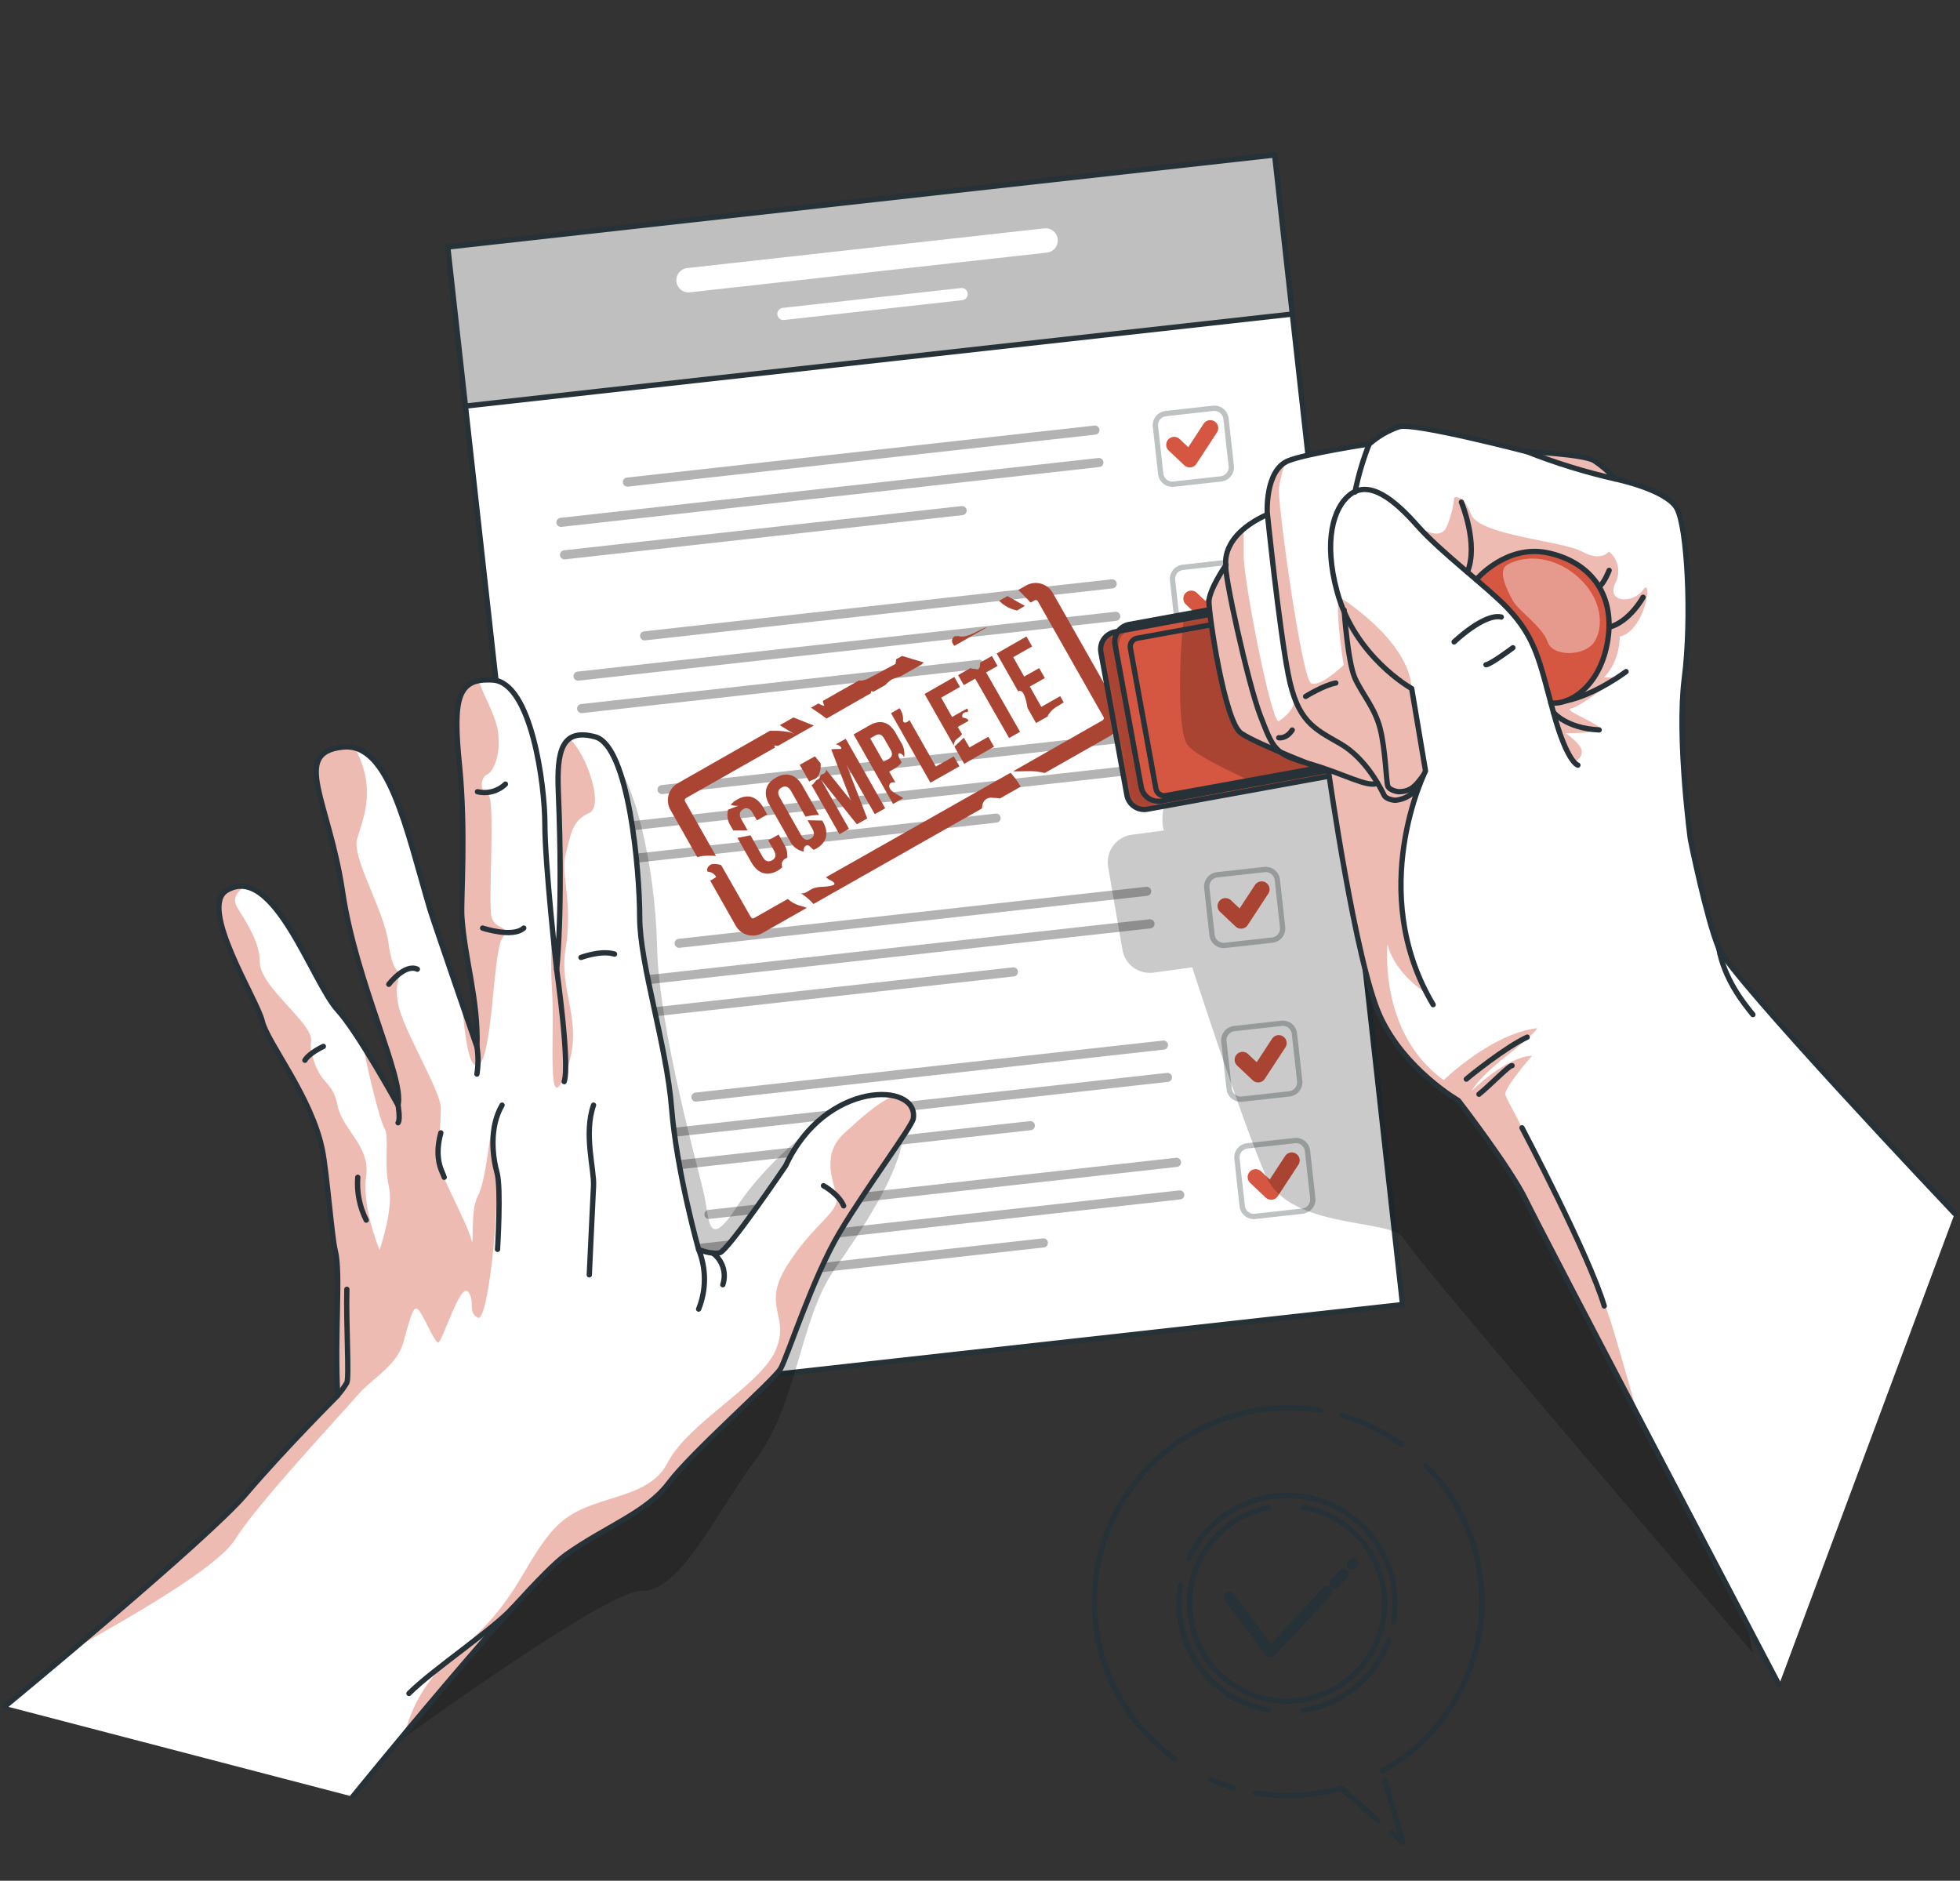 <svg width="370" height="355" viewBox="0 0 370 355" fill="none" xmlns="http://www.w3.org/2000/svg">
<rect x="0" y="0" width="370" height="355" fill="#333333" stroke="none"/>
<path d="M240.618 29.255L84.527 46.626L108.674 263.615L264.766 246.245L240.618 29.255Z" fill="white" stroke="#263238" stroke-linecap="round" stroke-linejoin="round"/>
<path d="M240.618 29.256L84.526 46.627L87.867 76.65L243.959 59.279L240.618 29.256Z" fill="#BFBFBF" stroke="#263238" stroke-linecap="round" stroke-linejoin="round"/>
<path d="M197.249 43.09L129.865 50.586C129.552 50.601 129.245 50.681 128.964 50.819C128.683 50.957 128.432 51.151 128.228 51.389C128.024 51.627 127.871 51.904 127.778 52.203C127.685 52.503 127.653 52.818 127.686 53.13C127.719 53.442 127.815 53.743 127.968 54.017C128.121 54.29 128.329 54.53 128.578 54.72C128.827 54.911 129.112 55.049 129.416 55.126C129.72 55.202 130.036 55.216 130.346 55.166L197.73 47.67C198.319 47.581 198.851 47.267 199.214 46.794C199.577 46.321 199.743 45.726 199.677 45.133C199.61 44.541 199.317 43.997 198.859 43.616C198.4 43.235 197.812 43.046 197.217 43.09H197.249Z" fill="white"/>
<path d="M181.448 54.365L147.764 58.113C147.614 58.128 147.468 58.173 147.335 58.245C147.202 58.317 147.085 58.415 146.99 58.532C146.895 58.65 146.825 58.786 146.783 58.931C146.742 59.076 146.729 59.229 146.747 59.379C146.779 59.682 146.931 59.961 147.168 60.153C147.405 60.345 147.709 60.435 148.012 60.404L181.704 56.656C181.999 56.611 182.265 56.454 182.447 56.218C182.628 55.981 182.711 55.684 182.678 55.387C182.645 55.091 182.498 54.819 182.269 54.629C182.04 54.438 181.745 54.344 181.448 54.365Z" fill="white"/>
<path opacity="0.3" d="M206.627 80.329L118.333 90.148C118.107 90.173 117.9 90.287 117.758 90.465C117.616 90.643 117.55 90.87 117.576 91.097C117.601 91.323 117.716 91.53 117.894 91.671C118.072 91.814 118.299 91.879 118.525 91.853L206.795 82.035C207.021 82.01 207.228 81.895 207.37 81.717C207.512 81.539 207.577 81.312 207.552 81.086C207.526 80.86 207.412 80.653 207.234 80.511C207.056 80.369 206.829 80.304 206.603 80.329H206.627Z" fill="black"/>
<path opacity="0.3" d="M207.308 86.456L105.791 97.748C105.565 97.773 105.358 97.888 105.217 98.065C105.075 98.243 105.009 98.471 105.035 98.697C105.06 98.923 105.174 99.13 105.352 99.272C105.53 99.414 105.758 99.479 105.984 99.454L207.5 88.161C207.615 88.154 207.728 88.124 207.832 88.072C207.935 88.021 208.027 87.948 208.102 87.86C208.177 87.772 208.233 87.669 208.267 87.559C208.301 87.448 208.313 87.332 208.301 87.216C208.288 87.1 208.252 86.988 208.195 86.886C208.137 86.784 208.06 86.695 207.967 86.624C207.874 86.552 207.768 86.501 207.655 86.472C207.541 86.443 207.423 86.438 207.308 86.456Z" fill="black"/>
<path opacity="0.3" d="M181.496 95.529L106.472 103.874C106.246 103.9 106.039 104.014 105.897 104.192C105.756 104.37 105.69 104.597 105.716 104.823C105.741 105.049 105.855 105.256 106.033 105.398C106.211 105.54 106.438 105.605 106.665 105.58L181.681 97.235C181.796 97.228 181.909 97.198 182.013 97.146C182.116 97.094 182.208 97.022 182.283 96.934C182.358 96.845 182.414 96.743 182.448 96.632C182.482 96.522 182.494 96.405 182.481 96.29C182.469 96.174 182.433 96.063 182.376 95.962C182.319 95.86 182.242 95.771 182.15 95.7C182.058 95.629 181.953 95.578 181.841 95.548C181.728 95.519 181.611 95.512 181.496 95.529Z" fill="black"/>
<path opacity="0.3" d="M229.013 77.075L220.059 78.072C218.855 78.206 217.987 79.291 218.121 80.495L219.117 89.45C219.251 90.654 220.336 91.522 221.541 91.388L230.495 90.391C231.7 90.257 232.567 89.172 232.433 87.968L231.437 79.013C231.303 77.809 230.218 76.941 229.013 77.075Z" stroke="#263238" stroke-linecap="round" stroke-linejoin="round"/>
<path d="M221.651 83.957L224.598 86.736L228.474 80.802" stroke="#D55641" stroke-width="3" stroke-linecap="round" stroke-linejoin="round"/>
<path opacity="0.3" d="M209.855 109.352L121.584 119.171C121.358 119.196 121.151 119.31 121.01 119.488C120.868 119.666 120.802 119.893 120.828 120.12C120.853 120.346 120.967 120.553 121.145 120.694C121.323 120.836 121.55 120.902 121.777 120.876L210.047 111.058C210.159 111.045 210.267 111.011 210.366 110.956C210.464 110.902 210.551 110.828 210.622 110.74C210.692 110.652 210.744 110.551 210.775 110.443C210.807 110.334 210.816 110.221 210.804 110.109C210.791 109.997 210.756 109.888 210.702 109.79C210.647 109.691 210.574 109.604 210.486 109.534C210.398 109.464 210.297 109.411 210.188 109.38C210.08 109.349 209.967 109.339 209.855 109.352Z" fill="black"/>
<path opacity="0.3" d="M210.535 115.479L109.019 126.771C108.907 126.783 108.799 126.818 108.7 126.872C108.601 126.927 108.514 127 108.444 127.088C108.374 127.176 108.322 127.278 108.29 127.386C108.259 127.494 108.25 127.608 108.262 127.72C108.275 127.832 108.309 127.94 108.364 128.039C108.418 128.137 108.492 128.224 108.58 128.295C108.668 128.365 108.769 128.417 108.878 128.448C108.986 128.479 109.099 128.489 109.211 128.476L210.727 117.184C210.954 117.159 211.16 117.045 211.302 116.867C211.444 116.689 211.51 116.462 211.484 116.235C211.459 116.009 211.344 115.802 211.166 115.66C210.988 115.518 210.761 115.453 210.535 115.479Z" fill="black"/>
<path opacity="0.3" d="M184.724 124.553L109.7 132.897C109.474 132.923 109.267 133.037 109.125 133.215C108.983 133.393 108.918 133.62 108.943 133.846C108.969 134.073 109.083 134.28 109.261 134.421C109.439 134.563 109.666 134.629 109.892 134.603L184.908 126.258C185.024 126.251 185.137 126.221 185.24 126.169C185.344 126.118 185.436 126.045 185.51 125.957C185.585 125.869 185.641 125.766 185.676 125.656C185.71 125.545 185.721 125.429 185.709 125.313C185.696 125.198 185.66 125.086 185.603 124.985C185.547 124.884 185.47 124.795 185.378 124.724C185.286 124.653 185.181 124.601 185.068 124.572C184.956 124.542 184.839 124.536 184.724 124.553Z" fill="black"/>
<path opacity="0.3" d="M232.243 106.091L223.289 107.088C222.085 107.222 221.217 108.307 221.351 109.511L222.347 118.466C222.481 119.67 223.566 120.538 224.771 120.404L233.725 119.407C234.93 119.273 235.797 118.188 235.663 116.984L234.667 108.03C234.533 106.825 233.448 105.957 232.243 106.091Z" stroke="#263238" stroke-linecap="round" stroke-linejoin="round"/>
<path d="M224.886 112.98L227.826 115.759L231.702 109.825" stroke="#D55641" stroke-width="3" stroke-linecap="round" stroke-linejoin="round"/>
<path opacity="0.3" d="M213.082 138.375L124.812 148.194C124.6 148.234 124.411 148.354 124.283 148.528C124.156 148.701 124.098 148.917 124.122 149.131C124.147 149.346 124.251 149.543 124.414 149.684C124.578 149.825 124.788 149.899 125.004 149.891L213.274 140.057C213.386 140.044 213.494 140.01 213.593 139.955C213.692 139.901 213.779 139.827 213.849 139.739C213.919 139.651 213.971 139.55 214.003 139.442C214.034 139.333 214.043 139.22 214.031 139.108C214.018 138.996 213.984 138.887 213.929 138.789C213.875 138.69 213.801 138.603 213.713 138.533C213.625 138.463 213.524 138.41 213.415 138.379C213.307 138.348 213.194 138.338 213.082 138.351V138.375Z" fill="black"/>
<path opacity="0.3" d="M213.771 144.502L112.246 155.794C112.134 155.805 112.025 155.838 111.926 155.892C111.827 155.945 111.74 156.019 111.67 156.107C111.6 156.195 111.548 156.296 111.517 156.405C111.487 156.513 111.479 156.627 111.494 156.739C111.506 156.851 111.539 156.959 111.593 157.058C111.647 157.157 111.72 157.244 111.808 157.315C111.896 157.386 111.997 157.438 112.105 157.47C112.213 157.502 112.327 157.512 112.439 157.499L213.955 146.207C214.071 146.199 214.184 146.168 214.287 146.116C214.391 146.063 214.483 145.99 214.558 145.901C214.632 145.812 214.688 145.709 214.722 145.598C214.756 145.487 214.768 145.37 214.756 145.254C214.743 145.139 214.707 145.028 214.65 144.927C214.593 144.826 214.516 144.738 214.424 144.667C214.332 144.597 214.227 144.546 214.114 144.517C214.002 144.489 213.885 144.484 213.771 144.502Z" fill="black"/>
<path opacity="0.3" d="M187.951 153.575L112.927 161.92C112.701 161.946 112.494 162.06 112.352 162.238C112.21 162.416 112.145 162.643 112.17 162.869C112.196 163.096 112.31 163.302 112.488 163.444C112.666 163.586 112.893 163.652 113.119 163.626L188.135 155.273C188.362 155.249 188.569 155.136 188.712 154.958C188.854 154.781 188.921 154.554 188.896 154.328C188.872 154.102 188.758 153.895 188.581 153.752C188.404 153.609 188.177 153.543 187.951 153.567V153.575Z" fill="black"/>
<path opacity="0.3" d="M235.473 135.108L226.519 136.104C225.314 136.239 224.447 137.324 224.581 138.528L225.577 147.482C225.711 148.687 226.796 149.555 228.001 149.421L236.955 148.424C238.159 148.29 239.027 147.205 238.893 146L237.897 137.046C237.763 135.842 236.678 134.974 235.473 135.108Z" stroke="#263238" stroke-linecap="round" stroke-linejoin="round"/>
<path d="M228.114 142.003L231.053 144.782L234.937 138.839" stroke="#D55641" stroke-width="3" stroke-linecap="round" stroke-linejoin="round"/>
<path opacity="0.3" d="M216.309 167.398L128.039 177.216C127.827 177.257 127.639 177.376 127.511 177.55C127.383 177.724 127.326 177.94 127.35 178.154C127.374 178.368 127.478 178.566 127.642 178.707C127.805 178.848 128.016 178.922 128.231 178.914L216.501 169.096C216.62 169.091 216.735 169.063 216.842 169.012C216.948 168.961 217.043 168.888 217.12 168.799C217.198 168.709 217.255 168.605 217.29 168.492C217.325 168.379 217.336 168.26 217.323 168.143C217.31 168.025 217.272 167.912 217.213 167.81C217.154 167.708 217.074 167.619 216.979 167.549C216.884 167.479 216.775 167.429 216.66 167.403C216.545 167.377 216.425 167.375 216.309 167.398Z" fill="black"/>
<path opacity="0.3" d="M216.998 173.525L115.474 184.817C115.362 184.828 115.253 184.861 115.154 184.915C115.055 184.968 114.968 185.042 114.897 185.13C114.827 185.218 114.775 185.319 114.745 185.428C114.715 185.536 114.707 185.65 114.721 185.762C114.733 185.874 114.767 185.982 114.821 186.081C114.875 186.18 114.948 186.267 115.036 186.338C115.124 186.409 115.224 186.461 115.333 186.493C115.441 186.525 115.554 186.535 115.666 186.523L217.182 175.231C217.409 175.204 217.617 175.089 217.759 174.911C217.902 174.732 217.968 174.505 217.943 174.277C217.917 174.053 217.803 173.847 217.626 173.706C217.449 173.565 217.223 173.5 216.998 173.525Z" fill="black"/>
<path opacity="0.3" d="M191.211 182.598L116.187 190.943C116.075 190.954 115.966 190.987 115.867 191.041C115.768 191.095 115.68 191.168 115.61 191.256C115.54 191.344 115.488 191.446 115.458 191.554C115.428 191.663 115.419 191.776 115.434 191.888C115.446 192 115.48 192.109 115.534 192.208C115.588 192.307 115.661 192.394 115.749 192.465C115.836 192.535 115.937 192.588 116.045 192.62C116.154 192.651 116.267 192.661 116.379 192.649L191.395 184.304C191.507 184.292 191.616 184.258 191.714 184.204C191.813 184.15 191.901 184.077 191.971 183.989C192.042 183.902 192.095 183.801 192.126 183.693C192.158 183.584 192.168 183.471 192.156 183.359C192.145 183.247 192.112 183.137 192.058 183.038C192.004 182.939 191.931 182.851 191.843 182.78C191.755 182.709 191.654 182.657 191.545 182.625C191.437 182.594 191.323 182.585 191.211 182.598Z" fill="black"/>
<path opacity="0.3" d="M238.703 164.133L229.749 165.129C228.544 165.263 227.677 166.348 227.811 167.553L228.807 176.507C228.941 177.712 230.026 178.579 231.231 178.445L240.185 177.449C241.389 177.315 242.257 176.23 242.123 175.025L241.127 166.071C240.993 164.867 239.908 163.999 238.703 164.133Z" stroke="#263238" stroke-linecap="round" stroke-linejoin="round"/>
<path d="M231.341 171.018L234.28 173.797L238.165 167.862" stroke="#D55641" stroke-width="3" stroke-linecap="round" stroke-linejoin="round"/>
<path opacity="0.3" d="M219.545 196.413L131.275 206.231C131.163 206.244 131.054 206.278 130.955 206.332C130.857 206.386 130.769 206.459 130.699 206.546C130.628 206.634 130.575 206.735 130.544 206.843C130.512 206.951 130.502 207.064 130.514 207.176C130.526 207.288 130.56 207.397 130.614 207.496C130.668 207.595 130.741 207.682 130.829 207.753C130.917 207.823 131.017 207.876 131.126 207.908C131.234 207.939 131.347 207.949 131.459 207.937L219.729 198.119C219.841 198.107 219.95 198.073 220.049 198.019C220.148 197.965 220.235 197.892 220.305 197.804C220.376 197.716 220.429 197.615 220.46 197.507C220.492 197.399 220.502 197.286 220.49 197.174C220.464 196.948 220.35 196.742 220.173 196.6C219.996 196.458 219.771 196.39 219.545 196.413Z" fill="black"/>
<path opacity="0.3" d="M220.226 202.524L118.701 213.816C118.583 213.82 118.467 213.848 118.361 213.899C118.254 213.95 118.16 214.023 118.082 214.112C118.005 214.202 117.947 214.306 117.913 214.419C117.878 214.532 117.867 214.651 117.88 214.768C117.893 214.886 117.931 214.999 117.99 215.101C118.049 215.204 118.129 215.293 118.224 215.362C118.319 215.432 118.428 215.482 118.543 215.508C118.658 215.534 118.778 215.536 118.894 215.513L220.41 204.221C220.528 204.219 220.645 204.191 220.752 204.141C220.86 204.091 220.956 204.019 221.034 203.929C221.112 203.84 221.171 203.736 221.206 203.623C221.242 203.509 221.254 203.39 221.241 203.272C221.228 203.154 221.191 203.04 221.132 202.938C221.073 202.835 220.993 202.745 220.898 202.675C220.802 202.605 220.693 202.555 220.578 202.529C220.462 202.503 220.342 202.501 220.226 202.524Z" fill="black"/>
<path opacity="0.3" d="M194.414 211.621L119.39 219.966C119.164 219.992 118.957 220.106 118.815 220.284C118.673 220.462 118.608 220.689 118.633 220.915C118.659 221.141 118.773 221.348 118.951 221.49C119.129 221.632 119.356 221.697 119.582 221.672L194.606 213.327C194.832 213.299 195.037 213.183 195.178 213.005C195.319 212.827 195.384 212.6 195.359 212.374C195.347 212.262 195.313 212.154 195.259 212.056C195.205 211.957 195.132 211.87 195.044 211.8C194.956 211.73 194.855 211.678 194.747 211.648C194.639 211.617 194.526 211.608 194.414 211.621Z" fill="black"/>
<path opacity="0.3" d="M241.933 193.157L232.979 194.154C231.774 194.288 230.907 195.373 231.041 196.577L232.037 205.532C232.171 206.736 233.256 207.604 234.461 207.47L243.415 206.473C244.62 206.339 245.487 205.254 245.353 204.05L244.357 195.095C244.223 193.891 243.138 193.023 241.933 193.157Z" stroke="#263238" stroke-linecap="round" stroke-linejoin="round"/>
<path d="M234.569 200.041L237.508 202.82L241.392 196.885" stroke="#D55641" stroke-width="3" stroke-linecap="round" stroke-linejoin="round"/>
<path opacity="0.3" d="M222.003 218.541L133.733 228.375C133.507 228.4 133.3 228.515 133.158 228.693C133.017 228.871 132.951 229.098 132.977 229.324C133.002 229.55 133.116 229.757 133.294 229.899C133.472 230.041 133.699 230.106 133.926 230.081L222.196 220.262C222.308 220.251 222.417 220.218 222.516 220.164C222.615 220.111 222.702 220.037 222.772 219.949C222.842 219.861 222.894 219.76 222.925 219.651C222.955 219.543 222.963 219.429 222.948 219.317C222.938 219.204 222.906 219.094 222.853 218.993C222.8 218.892 222.727 218.803 222.639 218.731C222.551 218.658 222.45 218.604 222.34 218.572C222.231 218.539 222.117 218.528 222.003 218.541Z" fill="black"/>
<path opacity="0.3" d="M222.684 224.691L121.168 235.983C121.049 235.986 120.933 236.013 120.825 236.064C120.718 236.114 120.622 236.186 120.544 236.275C120.466 236.364 120.407 236.469 120.371 236.582C120.336 236.695 120.324 236.814 120.337 236.932C120.349 237.05 120.386 237.164 120.446 237.267C120.505 237.37 120.584 237.459 120.68 237.529C120.775 237.6 120.884 237.65 121 237.676C121.116 237.702 121.236 237.703 121.352 237.681L222.876 226.389C223.088 226.348 223.277 226.229 223.405 226.055C223.532 225.881 223.59 225.665 223.566 225.451C223.541 225.237 223.437 225.039 223.274 224.898C223.11 224.757 222.9 224.683 222.684 224.691Z" fill="black"/>
<path opacity="0.3" d="M196.865 233.757L121.849 242.102C121.737 242.114 121.628 242.148 121.529 242.202C121.43 242.256 121.343 242.329 121.272 242.416C121.202 242.504 121.149 242.605 121.117 242.713C121.086 242.821 121.076 242.935 121.088 243.047C121.114 243.274 121.229 243.481 121.407 243.624C121.586 243.766 121.814 243.832 122.041 243.808L197.057 235.463C197.169 235.45 197.277 235.416 197.376 235.361C197.475 235.306 197.561 235.233 197.632 235.145C197.702 235.057 197.754 234.956 197.785 234.847C197.817 234.739 197.826 234.626 197.814 234.514C197.801 234.402 197.766 234.293 197.712 234.195C197.657 234.096 197.584 234.009 197.496 233.939C197.408 233.868 197.307 233.816 197.198 233.785C197.09 233.754 196.977 233.744 196.865 233.757Z" fill="black"/>
<path opacity="0.3" d="M244.399 215.293L235.445 216.289C234.241 216.423 233.373 217.508 233.507 218.713L234.503 227.667C234.637 228.871 235.722 229.739 236.927 229.605L245.881 228.609C247.086 228.475 247.953 227.39 247.819 226.185L246.823 217.231C246.689 216.026 245.604 215.159 244.399 215.293Z" stroke="#263238" stroke-linecap="round" stroke-linejoin="round"/>
<path d="M237.027 222.185L239.966 224.964L243.851 219.029" stroke="#D55641" stroke-width="3" stroke-linecap="round" stroke-linejoin="round"/>
<path d="M148.613 161.896C148.691 160.975 148.463 160.055 147.965 159.277L146.98 157.531L145.025 158.636L146.091 160.51C146.619 161.447 146.403 162.024 145.746 162.392C145.089 162.761 144.481 162.665 143.952 161.728L141.67 157.675L139.219 158.156L141.83 162.761C143.023 164.867 144.753 165.468 146.779 164.363C147.101 164.178 147.4 163.954 147.668 163.698C147.554 163.434 147.534 163.139 147.612 162.862C147.689 162.585 147.859 162.343 148.093 162.176C148.25 162.055 148.426 161.96 148.613 161.896Z" fill="#D55641"/>
<path d="M137.962 155.938L138.427 156.739H141.125L139.948 154.656C139.42 153.719 139.628 153.127 140.285 152.758C140.941 152.39 141.558 152.502 142.086 153.447L142.887 154.849L144.833 153.743L144.113 152.47C142.919 150.372 141.19 149.763 139.163 150.916C138.698 151.167 138.285 151.504 137.946 151.909C138.406 152.057 138.888 152.125 139.372 152.11L137.45 152.83C137.309 153.355 137.282 153.904 137.37 154.439C137.458 154.975 137.66 155.486 137.962 155.938Z" fill="#D55641"/>
<path d="M152.93 147.401C153.187 147.272 153.455 147.168 153.731 147.088C154.764 146.624 154.996 145.134 154.908 144.085L153.843 142.764L150.976 144.365L152.77 147.521C152.817 147.473 152.871 147.432 152.93 147.401Z" fill="#D55641"/>
<path d="M165.143 153.671L167.089 152.566L159.649 139.448L157.799 140.489C158.392 140.633 158.816 140.914 158.832 141.346C158.255 141.426 157.551 141.346 156.926 141.458L160.674 151.173L155.933 145.262C155.946 145.393 155.926 145.525 155.876 145.647C155.826 145.768 155.746 145.876 155.645 145.959C155.428 146.111 155.116 146.111 154.948 146.312C154.78 146.512 154.804 146.752 154.66 146.928C154.516 147.104 154.291 147.152 154.115 147.281C153.939 147.409 153.747 147.737 153.546 147.953C153.45 148.055 153.328 148.13 153.194 148.17L158.464 157.459L160.258 156.434L154.996 147.16L161.755 155.585L163.709 154.48L159.761 144.285L165.143 153.671Z" fill="#D55641"/>
<path d="M170.068 142.251C170.211 142.322 170.337 142.421 170.44 142.542C170.543 142.663 170.621 142.804 170.669 142.956C170.837 141.966 170.623 140.95 170.068 140.113L169.099 138.399C167.906 136.301 166.248 135.732 164.182 136.901L161.147 138.623L168.595 151.749L170.525 150.652C169.9 150.26 169.203 149.923 168.611 149.499C168.332 149.321 168.104 149.076 167.946 148.786C167.871 148.64 167.84 148.475 167.857 148.311C167.874 148.148 167.939 147.993 168.042 147.865C168.178 147.751 168.343 147.677 168.519 147.653C168.695 147.629 168.874 147.655 169.035 147.729L167.858 145.647L168.835 145.094C169.372 144.803 169.839 144.399 170.204 143.909C169.796 143.26 169.083 141.883 170.068 142.251ZM167.77 143.26L166.793 143.813L164.27 139.368L165.247 138.815C165.904 138.447 166.432 138.543 166.961 139.48L168.082 141.45C168.611 142.347 168.426 142.852 167.77 143.26Z" fill="#D55641"/>
<path d="M181.112 144.646L180.055 142.772L176.659 144.694L171.694 135.94L171.469 136.117C171.324 136.251 171.148 136.347 170.957 136.397C170.86 136.419 170.759 136.404 170.673 136.357C170.586 136.31 170.519 136.233 170.484 136.141C170.457 136.017 170.457 135.888 170.484 135.764C170.486 135.019 170.25 134.293 169.812 133.69L168.21 134.619L175.65 147.737L181.112 144.646Z" fill="#D55641"/>
<path d="M180.183 140.057C180.407 139.472 181.104 139.256 181.496 138.727C181.531 138.673 181.563 138.617 181.592 138.559L180.792 137.214L182.818 136.068C182.781 135.941 182.715 135.823 182.626 135.724C182.335 135.582 182.024 135.485 181.705 135.436C181.655 135.336 181.63 135.226 181.632 135.115C181.634 135.004 181.662 134.895 181.715 134.797C181.767 134.699 181.842 134.615 181.934 134.552C182.025 134.489 182.131 134.449 182.241 134.435C182.377 134.435 182.537 134.435 182.642 134.371C182.715 134.283 182.752 134.172 182.746 134.058L182.561 133.738L179.726 135.34L177.66 131.688L181.216 129.662L180.151 127.788L174.545 130.991L180.055 140.705C180.064 140.484 180.108 140.265 180.183 140.057Z" fill="#D55641"/>
<path d="M187.639 140.946L186.574 139.072L183.01 141.09L181.945 139.256L180.631 140.489L180.175 140.93L182.017 144.173L187.639 140.946Z" fill="#D55641"/>
<path d="M184.988 125.706C184.988 125.986 184.788 126.298 184.516 126.322C184.377 126.321 184.24 126.299 184.107 126.258C183.86 126.263 183.612 126.239 183.37 126.186C183.318 126.165 183.269 126.135 183.226 126.098L180.872 127.436L181.937 129.318L184.091 128.092L190.498 139.304L192.556 138.135L186.149 126.923L188.312 125.698L187.247 123.824L185.036 125.073C184.996 125.281 185.012 125.498 184.988 125.706Z" fill="#D55641"/>
<path d="M193.982 133.65L195.583 136.477L197.746 135.252C197.797 135.11 197.861 134.973 197.938 134.843C198.414 134.147 199.055 133.581 199.804 133.193L200.797 132.577L200.14 131.407L196.576 133.434L194.398 129.59L197.233 127.988L196.168 126.114L193.333 127.716L191.267 124.04L194.831 122.021L193.765 120.147L188.159 123.351L192.204 130.486C193.181 129.966 193.669 131.84 193.982 133.65Z" fill="#D55641"/>
<path d="M152.505 159.566C152.842 159.622 153.042 159.958 153.306 160.182C153.402 160.271 153.514 160.341 153.635 160.391C153.788 160.33 153.938 160.26 154.083 160.182C156.101 159.037 156.526 157.211 155.34 155.105L155.22 154.897L152.449 154.825L153.354 156.426C153.883 157.363 153.675 157.956 153.018 158.324C152.361 158.693 151.745 158.573 151.216 157.636L147.212 150.548C146.675 149.611 146.891 149.027 147.548 148.65C148.205 148.274 148.813 148.402 149.35 149.339L152.065 154.144C152.898 153.938 153.753 153.83 154.612 153.824L151.48 148.306C150.295 146.208 148.509 145.639 146.483 146.784C144.457 147.929 144.032 149.763 145.226 151.862L149.094 158.685C149.338 159.211 149.704 159.671 150.16 160.029C150.617 160.387 151.151 160.632 151.721 160.743C151.716 160.695 151.716 160.647 151.721 160.599C151.624 160.078 152.009 159.47 152.505 159.566Z" fill="#D55641"/>
<path d="M180.159 121.902L186.445 118.338C184.644 118.834 183.058 120.34 181.2 120.132C180.864 120.044 180.511 120.044 180.175 120.132C179.965 120.267 179.813 120.477 179.751 120.719C179.689 120.961 179.72 121.217 179.838 121.437C179.92 121.608 180.028 121.765 180.159 121.902Z" fill="#D55641"/>
<path d="M164.39 130.847C164.376 130.708 164.404 130.569 164.47 130.446C164.625 130.5 164.787 130.527 164.951 130.527L167.121 129.301C167.461 128.917 167.848 128.578 168.274 128.292C168.686 128.072 169.121 127.9 169.572 127.78L170.052 127.636L174.057 125.377C174.099 125.295 174.156 125.222 174.225 125.161C174.287 125.12 174.354 125.087 174.425 125.065L170.293 123.815L169.179 124.44L169.059 125.321L164.294 127.868C163.822 128.162 163.297 128.361 162.748 128.452C162.544 128.476 162.337 128.476 162.132 128.452L155.341 132.304C155.395 132.626 155.486 132.941 155.613 133.241C155.214 133.167 154.836 133.012 154.5 132.785L153.106 133.586C154.099 134.243 155.076 134.915 156.029 135.628L164.39 130.847Z" fill="#D55641"/>
<path d="M193.461 114.365L190.177 112.523L188.624 113.404C189.539 114.346 190.722 114.983 192.011 115.23L193.461 114.365Z" fill="#D55641"/>
<path d="M211.12 133.754L198.723 111.899C198.24 111.054 197.443 110.434 196.506 110.174C195.568 109.914 194.565 110.036 193.717 110.513L192.228 111.362L192.796 111.915C193.389 112.507 193.998 113.108 194.55 113.741L195.303 113.316C195.407 113.258 195.53 113.243 195.646 113.274C195.761 113.306 195.859 113.381 195.92 113.485L208.325 135.348C208.382 135.453 208.396 135.577 208.363 135.692C208.33 135.808 208.253 135.906 208.149 135.964L191.275 145.575C192.732 145.663 194.206 145.455 195.663 145.623C196.188 145.689 196.71 145.783 197.225 145.903L209.734 138.808C210.159 138.569 210.532 138.248 210.832 137.864C211.133 137.48 211.353 137.04 211.482 136.57C211.611 136.1 211.645 135.609 211.583 135.126C211.521 134.642 211.363 134.176 211.12 133.754Z" fill="#D55641"/>
<path d="M135.151 161.568L129.321 151.269C129.291 151.217 129.271 151.159 129.263 151.1C129.255 151.04 129.259 150.979 129.275 150.921C129.291 150.863 129.318 150.809 129.354 150.761C129.391 150.714 129.437 150.674 129.489 150.644L146.307 141.098C146.251 140.97 146.179 140.842 146.131 140.713C146.368 140.703 146.606 140.73 146.835 140.793L153.635 136.941C153.41 136.869 153.194 136.781 152.978 136.701L149.774 135.428L147.212 136.885L149.999 138.591C149.03 137.998 147.052 137.918 145.346 137.942L127.943 147.849C127.096 148.33 126.475 149.127 126.215 150.065C125.955 151.003 126.079 152.007 126.558 152.854L131.619 161.776C131.851 161.712 132.092 161.656 132.324 161.616C132.966 161.523 133.614 161.491 134.262 161.52C134.559 161.517 134.856 161.533 135.151 161.568Z" fill="#D55641"/>
<path d="M155.925 165.588C156.21 165.844 156.535 166.052 156.886 166.205C157.246 166.365 157.727 166.749 157.447 167.006C156.149 167.598 154.548 167.158 153.274 167.806C152.577 168.143 151.905 168.808 151.16 168.607C152.061 169.154 152.871 169.838 153.562 170.633L185.364 152.598C185.364 152.47 185.404 152.342 185.428 152.206C185.429 151.954 185.487 151.705 185.599 151.479C185.71 151.253 185.871 151.055 186.071 150.901C186.27 150.746 186.502 150.639 186.748 150.588C186.995 150.536 187.25 150.542 187.495 150.604C187.907 150.586 188.32 150.629 188.72 150.732L192.684 148.482C192.14 147.544 191.496 146.669 190.762 145.871L155.925 165.588Z" fill="#D55641"/>
<path d="M150.776 170.882C150.009 170.633 149.302 170.227 148.702 169.689L142.359 173.292C142.307 173.322 142.251 173.342 142.192 173.349C142.133 173.357 142.073 173.353 142.015 173.337C141.958 173.322 141.904 173.295 141.857 173.258C141.81 173.222 141.771 173.176 141.742 173.124L136.136 163.298C135.599 163.112 135.028 163.046 134.462 163.106C133.814 163.234 133.245 163.987 133.597 164.539C133.929 164.548 134.251 164.644 134.533 164.819C134.814 164.993 135.044 165.239 135.199 165.532C134.854 165.807 134.474 166.036 134.07 166.213L138.875 174.71C139.114 175.139 139.436 175.516 139.822 175.819C140.209 176.122 140.652 176.344 141.126 176.473C141.6 176.603 142.095 176.636 142.581 176.571C143.068 176.506 143.537 176.344 143.96 176.095L152.273 171.378L152.177 171.322C151.718 171.15 151.251 171.003 150.776 170.882Z" fill="#D55641"/>
<g opacity="0.2">
<path d="M148.613 161.896C148.691 160.975 148.463 160.055 147.965 159.277L146.98 157.531L145.025 158.636L146.091 160.51C146.619 161.447 146.403 162.024 145.746 162.392C145.089 162.761 144.481 162.665 143.952 161.728L141.67 157.675L139.219 158.156L141.83 162.761C143.023 164.867 144.753 165.468 146.779 164.363C147.101 164.178 147.4 163.954 147.668 163.698C147.554 163.434 147.534 163.139 147.612 162.862C147.689 162.585 147.859 162.343 148.093 162.176C148.25 162.055 148.426 161.96 148.613 161.896Z" fill="black"/>
<path d="M137.962 155.938L138.427 156.739H141.125L139.948 154.656C139.42 153.719 139.628 153.127 140.285 152.758C140.941 152.39 141.558 152.502 142.086 153.447L142.887 154.849L144.833 153.743L144.113 152.47C142.919 150.372 141.19 149.763 139.163 150.916C138.698 151.167 138.285 151.504 137.946 151.909C138.406 152.057 138.888 152.125 139.372 152.11L137.45 152.83C137.309 153.355 137.282 153.904 137.37 154.439C137.458 154.975 137.66 155.486 137.962 155.938Z" fill="black"/>
<path d="M152.93 147.401C153.187 147.272 153.455 147.168 153.731 147.088C154.764 146.624 154.996 145.134 154.908 144.085L153.843 142.764L150.976 144.365L152.77 147.521C152.817 147.473 152.871 147.432 152.93 147.401Z" fill="black"/>
<path d="M165.143 153.671L167.089 152.566L159.649 139.448L157.799 140.489C158.392 140.633 158.816 140.914 158.832 141.346C158.255 141.426 157.551 141.346 156.926 141.458L160.674 151.173L155.933 145.262C155.946 145.393 155.926 145.525 155.876 145.647C155.826 145.768 155.746 145.876 155.645 145.959C155.428 146.111 155.116 146.111 154.948 146.312C154.78 146.512 154.804 146.752 154.66 146.928C154.516 147.104 154.291 147.152 154.115 147.281C153.939 147.409 153.747 147.737 153.546 147.953C153.45 148.055 153.328 148.13 153.194 148.17L158.464 157.459L160.258 156.434L154.996 147.16L161.755 155.585L163.709 154.48L159.761 144.285L165.143 153.671Z" fill="black"/>
<path d="M170.068 142.251C170.211 142.322 170.337 142.421 170.44 142.542C170.543 142.663 170.621 142.804 170.669 142.956C170.837 141.966 170.623 140.95 170.068 140.113L169.099 138.399C167.906 136.301 166.248 135.732 164.182 136.901L161.147 138.623L168.595 151.749L170.525 150.652C169.9 150.26 169.203 149.923 168.611 149.499C168.332 149.321 168.104 149.076 167.946 148.786C167.871 148.64 167.84 148.475 167.857 148.311C167.874 148.148 167.939 147.993 168.042 147.865C168.178 147.751 168.343 147.677 168.519 147.653C168.695 147.629 168.874 147.655 169.035 147.729L167.858 145.647L168.835 145.094C169.372 144.803 169.839 144.399 170.204 143.909C169.796 143.26 169.083 141.883 170.068 142.251ZM167.77 143.26L166.793 143.813L164.27 139.368L165.247 138.815C165.904 138.447 166.432 138.543 166.961 139.48L168.082 141.45C168.611 142.347 168.426 142.852 167.77 143.26Z" fill="black"/>
<path d="M181.112 144.646L180.055 142.772L176.659 144.694L171.694 135.94L171.469 136.117C171.324 136.251 171.148 136.347 170.957 136.397C170.86 136.419 170.759 136.404 170.673 136.357C170.586 136.31 170.519 136.233 170.484 136.141C170.457 136.017 170.457 135.888 170.484 135.764C170.486 135.019 170.25 134.293 169.812 133.69L168.21 134.619L175.65 147.737L181.112 144.646Z" fill="black"/>
<path d="M180.183 140.057C180.407 139.472 181.104 139.256 181.496 138.727C181.531 138.673 181.563 138.617 181.592 138.559L180.792 137.214L182.818 136.068C182.781 135.941 182.715 135.823 182.626 135.724C182.335 135.582 182.024 135.485 181.705 135.436C181.655 135.336 181.63 135.226 181.632 135.115C181.634 135.004 181.662 134.895 181.715 134.797C181.767 134.699 181.842 134.615 181.934 134.552C182.025 134.489 182.131 134.449 182.241 134.435C182.377 134.435 182.537 134.435 182.642 134.371C182.715 134.283 182.752 134.172 182.746 134.058L182.561 133.738L179.726 135.34L177.66 131.688L181.216 129.662L180.151 127.788L174.545 130.991L180.055 140.705C180.064 140.484 180.108 140.265 180.183 140.057Z" fill="black"/>
<path d="M187.639 140.946L186.574 139.072L183.01 141.09L181.945 139.256L180.631 140.489L180.175 140.93L182.017 144.173L187.639 140.946Z" fill="black"/>
<path d="M184.988 125.706C184.988 125.986 184.788 126.298 184.516 126.322C184.377 126.321 184.24 126.299 184.107 126.258C183.86 126.263 183.612 126.239 183.37 126.186C183.318 126.165 183.269 126.135 183.226 126.098L180.872 127.436L181.937 129.318L184.091 128.092L190.498 139.304L192.556 138.135L186.149 126.923L188.312 125.698L187.247 123.824L185.036 125.073C184.996 125.281 185.012 125.498 184.988 125.706Z" fill="black"/>
<path d="M193.982 133.65L195.583 136.477L197.746 135.252C197.797 135.11 197.861 134.973 197.938 134.843C198.414 134.147 199.055 133.581 199.804 133.193L200.797 132.577L200.14 131.407L196.576 133.434L194.398 129.59L197.233 127.988L196.168 126.114L193.333 127.716L191.267 124.04L194.831 122.021L193.765 120.147L188.159 123.351L192.204 130.486C193.181 129.966 193.669 131.84 193.982 133.65Z" fill="black"/>
<path d="M152.505 159.566C152.842 159.622 153.042 159.958 153.306 160.182C153.402 160.271 153.514 160.341 153.635 160.391C153.788 160.33 153.938 160.26 154.083 160.182C156.101 159.037 156.526 157.211 155.34 155.105L155.22 154.897L152.449 154.825L153.354 156.426C153.883 157.363 153.675 157.956 153.018 158.324C152.361 158.693 151.745 158.573 151.216 157.636L147.212 150.548C146.675 149.611 146.891 149.027 147.548 148.65C148.205 148.274 148.813 148.402 149.35 149.339L152.065 154.144C152.898 153.938 153.753 153.83 154.612 153.824L151.48 148.306C150.295 146.208 148.509 145.639 146.483 146.784C144.457 147.929 144.032 149.763 145.226 151.862L149.094 158.685C149.338 159.211 149.704 159.671 150.16 160.029C150.617 160.387 151.151 160.632 151.721 160.743C151.716 160.695 151.716 160.647 151.721 160.599C151.624 160.078 152.009 159.47 152.505 159.566Z" fill="black"/>
<path d="M180.159 121.902L186.445 118.338C184.644 118.834 183.058 120.34 181.2 120.132C180.864 120.044 180.511 120.044 180.175 120.132C179.965 120.267 179.813 120.477 179.751 120.719C179.689 120.961 179.72 121.217 179.838 121.437C179.92 121.608 180.028 121.765 180.159 121.902Z" fill="black"/>
<path d="M164.39 130.847C164.376 130.708 164.404 130.569 164.47 130.446C164.625 130.5 164.787 130.527 164.951 130.527L167.121 129.301C167.461 128.917 167.848 128.578 168.274 128.292C168.686 128.072 169.121 127.9 169.572 127.78L170.052 127.636L174.057 125.377C174.099 125.295 174.156 125.222 174.225 125.161C174.287 125.12 174.354 125.087 174.425 125.065L170.293 123.815L169.179 124.44L169.059 125.321L164.294 127.868C163.822 128.162 163.297 128.361 162.748 128.452C162.544 128.476 162.337 128.476 162.132 128.452L155.341 132.304C155.395 132.626 155.486 132.941 155.613 133.241C155.214 133.167 154.836 133.012 154.5 132.785L153.106 133.586C154.099 134.243 155.076 134.915 156.029 135.628L164.39 130.847Z" fill="black"/>
<path d="M193.461 114.365L190.177 112.523L188.624 113.404C189.539 114.346 190.722 114.983 192.011 115.23L193.461 114.365Z" fill="black"/>
<path d="M211.12 133.754L198.723 111.899C198.24 111.054 197.443 110.434 196.506 110.174C195.568 109.914 194.565 110.036 193.717 110.513L192.228 111.362L192.796 111.915C193.389 112.507 193.998 113.108 194.55 113.741L195.303 113.316C195.407 113.258 195.53 113.243 195.646 113.274C195.761 113.306 195.859 113.381 195.92 113.485L208.325 135.348C208.382 135.453 208.396 135.577 208.363 135.692C208.33 135.808 208.253 135.906 208.149 135.964L191.275 145.575C192.732 145.663 194.206 145.455 195.663 145.623C196.188 145.689 196.71 145.783 197.225 145.903L209.734 138.808C210.159 138.569 210.532 138.248 210.832 137.864C211.133 137.48 211.353 137.04 211.482 136.57C211.611 136.1 211.645 135.609 211.583 135.126C211.521 134.642 211.363 134.176 211.12 133.754Z" fill="black"/>
<path d="M135.151 161.568L129.321 151.269C129.291 151.217 129.271 151.159 129.263 151.1C129.255 151.04 129.259 150.979 129.275 150.921C129.291 150.863 129.318 150.809 129.354 150.761C129.391 150.714 129.437 150.674 129.489 150.644L146.307 141.098C146.251 140.97 146.179 140.842 146.131 140.713C146.368 140.703 146.606 140.73 146.835 140.793L153.635 136.941C153.41 136.869 153.194 136.781 152.978 136.701L149.774 135.428L147.212 136.885L149.999 138.591C149.03 137.998 147.052 137.918 145.346 137.942L127.943 147.849C127.096 148.33 126.475 149.127 126.215 150.065C125.955 151.003 126.079 152.007 126.558 152.854L131.619 161.776C131.851 161.712 132.092 161.656 132.324 161.616C132.966 161.523 133.614 161.491 134.262 161.52C134.559 161.517 134.856 161.533 135.151 161.568Z" fill="black"/>
<path d="M155.925 165.588C156.21 165.844 156.535 166.052 156.886 166.205C157.246 166.365 157.727 166.749 157.447 167.006C156.149 167.598 154.548 167.158 153.274 167.806C152.577 168.143 151.905 168.808 151.16 168.607C152.061 169.154 152.871 169.838 153.562 170.633L185.364 152.598C185.364 152.47 185.404 152.342 185.428 152.206C185.429 151.954 185.487 151.705 185.599 151.479C185.71 151.253 185.871 151.055 186.071 150.901C186.27 150.746 186.502 150.639 186.748 150.588C186.995 150.536 187.25 150.542 187.495 150.604C187.907 150.586 188.32 150.629 188.72 150.732L192.684 148.482C192.14 147.544 191.496 146.669 190.762 145.871L155.925 165.588Z" fill="black"/>
<path d="M150.776 170.882C150.009 170.633 149.302 170.227 148.702 169.689L142.359 173.292C142.307 173.322 142.251 173.342 142.192 173.349C142.133 173.357 142.073 173.353 142.015 173.337C141.958 173.322 141.904 173.295 141.857 173.258C141.81 173.222 141.771 173.176 141.742 173.124L136.136 163.298C135.599 163.112 135.028 163.046 134.462 163.106C133.814 163.234 133.245 163.987 133.597 164.539C133.929 164.548 134.251 164.644 134.533 164.819C134.814 164.993 135.044 165.239 135.199 165.532C134.854 165.807 134.474 166.036 134.07 166.213L138.875 174.71C139.114 175.139 139.436 175.516 139.822 175.819C140.209 176.122 140.652 176.344 141.126 176.473C141.6 176.603 142.095 176.636 142.581 176.571C143.068 176.506 143.537 176.344 143.96 176.095L152.273 171.378L152.177 171.322C151.718 171.15 151.251 171.003 150.776 170.882Z" fill="black"/>
</g>
<path opacity="0.3" d="M114.713 142.283C119.598 145.871 123.683 163.105 124.051 178.906C124.419 194.707 132.06 221.351 132.973 225.716C133.886 230.081 133.549 236.375 139.219 227.614C144.889 218.853 161.475 203.645 168.386 208.698C175.298 213.751 163.661 230.737 157.359 239.883C151.056 249.029 150.415 265.134 142.863 275.217C135.311 285.3 128.488 300.524 121.088 300.292C113.688 300.059 64.676 336.418 64.676 336.418L65.637 286.653L109.684 214.576L114.713 142.283Z" fill="black" fill-opacity="0.7"/>
<path d="M172.407 211.141C172.158 212.702 163.533 224.13 158.464 232.683C153.394 241.237 148.645 256.124 147.372 258.311C146.099 260.497 130.554 274.152 126.294 279.862C122.033 285.572 114.425 288.095 106.825 293.476C101.94 296.936 86.715 314.787 76.456 327.112C70.754 333.959 66.582 339.125 66.582 339.125L1 322.027C1 322.027 6.43 317.55 13.573 311.511H13.621L13.694 311.455C25.434 301.485 41.795 287.414 46.312 282.104C53.592 273.551 63.731 263.388 63.731 263.388C63.114 251.512 64.371 240.26 63.258 235.983C62.682 233.749 61.657 221.039 60.856 217.131C58.91 207.144 50.445 196.797 49.492 192.721C48.539 188.645 37.367 171.29 42.821 168.087C43.812 167.463 44.991 167.205 46.152 167.358C53.52 168.375 59.59 186.17 63.771 190.703C65.562 192.849 67.185 195.13 68.624 197.526C71.924 202.756 75.159 208.634 75.159 208.634C76.424 203.564 67.239 185.505 64.7 168.399C62.161 151.293 54.881 142.107 64.7 141.05C65.507 140.959 66.323 141.03 67.102 141.258C74.014 143.276 77.009 157.636 81.141 171.57C81.526 172.852 84.673 182.054 87.124 189.149C88.725 193.794 90.007 197.534 90.007 197.534C90.319 188.821 87.604 180.716 87.156 172.82C86.964 169.656 87.957 156.979 86.707 144.309C85.634 133.618 86.123 129.285 90.303 128.444C91.199 128.283 92.111 128.24 93.018 128.316C100.266 128.773 102.837 148.033 102.837 155.545C102.837 159.91 103.581 168.431 104.206 174.822C104.662 179.443 105.055 182.95 105.055 182.95C105.055 182.95 106.32 172.339 105.375 149.451C105.159 144.437 105.487 140.85 107.457 139.4C108.539 138.599 110.1 138.463 112.343 139.072C118.677 140.786 120.736 164.259 120.736 173.132C120.736 182.005 125.805 197.206 126.758 209.17C127.711 221.135 131.859 235.839 131.859 235.839C131.859 235.839 134.206 236.792 135.784 236.48C137.361 236.167 148.301 220.006 148.301 220.006C153.394 208.946 163.309 205.591 168.707 206.832C171.189 207.401 172.791 208.93 172.407 211.141Z" fill="white"/>
<path opacity="0.4" d="M172.407 211.141C172.158 212.702 163.533 224.13 158.464 232.684C153.394 241.237 148.645 256.125 147.372 258.311C146.099 260.497 130.554 274.152 126.293 279.862C122.033 285.572 114.425 288.095 106.825 293.476C101.939 296.936 86.715 314.787 76.456 327.112C77.585 322.643 80.116 316.933 86.731 311.448C98.216 301.909 98.904 294.429 105.079 288.095C111.253 281.76 122.129 283.658 126.037 276.082C129.945 268.506 143.576 261.506 146.427 254.851C149.278 248.196 143.576 246.787 148.645 238.778C153.715 230.77 158.632 228.823 157.911 225.684C157.19 222.545 155.06 217.788 159.457 213.823C162.204 211.357 165.431 208.258 168.731 206.832C171.189 207.401 172.791 208.93 172.407 211.141Z" fill="#D55641"/>
<path opacity="0.4" d="M90.239 248.733C88.133 247.675 89.823 245.569 88.341 243.815C86.86 242.062 83.48 253.386 82.735 253.426C81.99 253.466 79.724 247.667 78.827 247.091C77.93 246.514 77.401 248.941 76.128 253.426C74.855 257.91 70.178 260.185 67.463 263.388C64.748 266.592 48.419 284.01 44.406 290.553C40.394 297.096 15.616 310.046 13.694 311.439C25.434 301.485 41.795 287.414 46.312 282.104C53.592 273.551 63.731 263.388 63.731 263.388C63.114 251.512 64.372 240.26 63.258 235.983C62.682 233.749 61.657 221.039 60.856 217.131C58.91 207.144 50.445 196.797 49.492 192.721C48.539 188.645 37.367 171.29 42.821 168.087C43.812 167.463 44.991 167.205 46.152 167.358C44.911 168.239 43.702 169.504 44.831 171.362C46.841 174.614 49.051 178.033 49.051 181.629C49.051 185.225 55.178 190.286 57.556 193.642C59.935 196.997 57.717 195.812 59.302 200.409C60.888 205.006 62.786 204.045 63.731 208.69C64.676 213.335 69.962 216.298 69.121 222.088C68.28 227.878 71.651 235.935 71.651 235.935C71.651 235.935 74.398 228.127 73.397 223.922C72.396 219.718 73.557 214.416 72.596 212.991C71.796 211.709 69.601 203.012 68.592 197.606C71.892 202.836 75.127 208.714 75.127 208.714C76.392 203.645 67.207 185.585 64.668 168.479C62.129 151.373 54.849 142.187 64.668 141.13C65.475 141.039 66.291 141.11 67.07 141.338C71.259 149.163 68.344 154.953 67.415 158.348C66.398 162.048 72.452 171.546 73.349 178.089C74.15 184.2 75.8 183.567 76.016 183.455C75.832 183.623 74.27 185.217 75.215 189.75C76.2 194.555 83.224 205.967 83.224 209.154C83.224 212.342 82.647 217.587 82.647 219.141C82.647 220.695 88.253 231.09 88.926 233.813C89.599 236.536 88.662 228.567 90.191 225.804C91.721 223.041 92.53 213.399 92.73 213.92C95.365 220.615 92.353 249.774 90.239 248.733Z" fill="#D55641"/>
<path opacity="0.4" d="M94.78 177.168C92.986 179.883 93.034 201.074 89.975 201.146C88.493 201.146 87.772 195.82 87.172 189.133C88.773 193.778 90.055 197.518 90.055 197.518C90.367 188.805 87.652 180.7 87.204 172.804C87.012 169.64 88.005 156.963 86.755 144.293C85.682 133.602 86.171 129.269 90.351 128.428C91.232 131.279 93.394 134.643 93.947 137.766C94.7 142.075 93.226 145.639 91.961 146.175C90.695 146.712 90.479 149.491 92.065 149.899C93.651 150.308 92.065 170.529 92.802 173.124C93.538 175.719 96.582 174.493 94.78 177.168Z" fill="#D55641"/>
<path opacity="0.4" d="M111.237 153.447C107.946 154.897 107.77 157.491 106.785 161.215C105.799 164.939 108.194 170.377 106.785 178.922C105.375 187.467 110.516 192.977 106.785 202.539C103.053 212.102 104.806 194.531 104.182 186.522C103.966 182.622 103.983 178.712 104.23 174.814C104.686 179.435 105.079 182.942 105.079 182.942C105.079 182.942 106.344 172.331 105.399 149.443C105.183 144.429 105.511 140.842 107.481 139.392C110.861 142.459 114.04 152.214 111.237 153.447Z" fill="#D55641"/>
<path d="M66.582 339.133C66.582 339.133 99.216 298.898 106.825 293.484C114.433 288.071 122.041 285.564 126.293 279.87C130.546 274.176 146.106 260.537 147.372 258.319C148.637 256.1 153.394 241.213 158.464 232.692C163.533 224.17 172.158 212.67 172.407 211.149C173.512 204.173 155.773 203.861 148.325 220.022C148.325 220.022 137.393 236.175 135.808 236.496C134.222 236.816 131.883 235.855 131.883 235.855C131.883 235.855 127.735 221.159 126.782 209.186C125.829 197.214 120.759 181.998 120.759 173.148C120.759 164.299 118.701 140.802 112.367 139.088C106.032 137.374 105.071 141.715 105.399 149.499C106.344 172.387 105.079 182.999 105.079 182.999C105.079 182.999 102.86 163.113 102.86 155.593C102.86 148.073 100.29 128.813 93.042 128.364C86.387 127.94 85.458 131.68 86.731 144.381C88.005 157.083 86.987 169.728 87.18 172.892C87.652 180.812 90.383 188.909 90.031 197.606C90.031 197.606 81.79 173.749 81.157 171.626C76.568 156.074 73.389 140.057 64.676 141.018C54.857 142.075 62.145 151.261 64.676 168.367C67.206 185.473 76.4 203.532 75.135 208.602C75.135 208.602 67.535 194.803 63.747 190.671C58.942 185.473 51.686 162.825 42.812 168.055C37.359 171.258 48.562 188.669 49.508 192.745C50.453 196.821 58.926 207.16 60.872 217.155C61.672 221.063 62.674 233.773 63.274 236.007C64.387 240.284 63.13 251.536 63.747 263.412C63.747 263.412 53.608 273.551 46.328 282.104C39.048 290.657 1.016 322.027 1.016 322.027" stroke="#263238" stroke-linecap="round" stroke-linejoin="round"/>
<path d="M131.883 235.847C133.345 239.455 133.345 243.49 131.883 247.099" stroke="#263238" stroke-linecap="round" stroke-linejoin="round"/>
<path d="M134.55 236.52C135.459 237.187 136.133 238.126 136.474 239.201C136.815 240.277 136.806 241.432 136.448 242.502" stroke="#263238" stroke-linecap="round" stroke-linejoin="round"/>
<path d="M105.079 182.942C105.079 182.942 107.618 200.841 106.504 204.165" stroke="#263238" stroke-linecap="round" stroke-linejoin="round"/>
<path d="M90.031 197.518C90.303 199.248 90.303 201.01 90.031 202.74" stroke="#263238" stroke-linecap="round" stroke-linejoin="round"/>
<path d="M75.143 208.602C75.143 208.602 75.616 211.3 75.143 211.933" stroke="#263238" stroke-linecap="round" stroke-linejoin="round"/>
<path d="M155.453 223.81C155.453 223.81 158.32 225.364 159.257 227.614" stroke="#263238" stroke-linecap="round" stroke-linejoin="round"/>
<path d="M90.135 149.443C91.064 149.666 92.035 149.652 92.957 149.401C93.879 149.151 94.724 148.672 95.413 148.009" stroke="#263238" stroke-linecap="round" stroke-linejoin="round"/>
<path d="M91.104 175.182C91.104 175.182 96.806 177.08 98.872 175.182" stroke="#263238" stroke-linecap="round" stroke-linejoin="round"/>
<path d="M109.676 180.724C109.676 180.724 113.472 179.298 116.011 180.091" stroke="#263238" stroke-linecap="round" stroke-linejoin="round"/>
<path d="M73.397 185.793C73.397 185.793 76.408 181.829 78.787 182.942" stroke="#263238" stroke-linecap="round" stroke-linejoin="round"/>
<path d="M61.04 197.518C61.04 197.518 58.349 198.783 57.556 200.129" stroke="#263238" stroke-linecap="round" stroke-linejoin="round"/>
<path d="M63.731 263.388C64.391 262.647 64.976 261.842 65.477 260.985C65.949 260.032 65.317 249.894 65.477 243.367" stroke="#263238" stroke-linecap="round" stroke-linejoin="round"/>
<path d="M96.966 303.303C93.234 307.483 81.79 315.059 77.201 319.648" stroke="#263238" stroke-linecap="round" stroke-linejoin="round"/>
<path d="M112.046 208.602C110.148 213.991 112.206 220.799 112.046 223.818C111.886 226.837 111.245 240.636 111.245 240.636" stroke="#263238" stroke-linecap="round" stroke-linejoin="round"/>
<path d="M94.78 208.602C92.249 212.878 93.042 218.58 93.835 221.415C94.628 224.25 93.923 235.831 93.923 235.831" stroke="#263238" stroke-linecap="round" stroke-linejoin="round"/>
<path d="M67.535 222.224C67.325 225.013 67.879 227.807 69.137 230.305" stroke="#263238" stroke-linecap="round" stroke-linejoin="round"/>
<path d="M83.216 213.831C81.79 219.061 83.696 221.431 83.856 222.224" stroke="#263238" stroke-linecap="round" stroke-linejoin="round"/>
<path opacity="0.3" d="M211.889 179.299L209.19 163.634C209.071 162.938 209.093 162.225 209.257 161.538C209.42 160.851 209.721 160.205 210.14 159.637C210.56 159.069 211.09 158.592 211.699 158.234C212.308 157.877 212.982 157.646 213.683 157.555L219.729 156.755C219.729 156.755 217.711 152.662 224.206 140.738C230.701 128.813 261.926 97.139 285.599 150.348C309.272 203.556 330.904 311.984 330.904 311.984C330.904 311.984 267.003 237.569 264.969 233.757C262.935 229.945 243.482 232.227 238.99 222C234.497 211.773 225.063 182.59 225.063 182.59L217.759 183.591C216.415 183.773 215.054 183.428 213.959 182.627C212.865 181.827 212.123 180.634 211.889 179.299Z" fill="black" fill-opacity="0.7"/>
<path d="M268.204 143.356L255.943 145.582L238.901 148.682L216.581 152.742C216.153 152.821 215.714 152.814 215.288 152.722C214.863 152.631 214.46 152.456 214.102 152.208C213.744 151.96 213.438 151.644 213.203 151.278C212.967 150.912 212.806 150.503 212.729 150.075L207.828 123.126C207.674 122.262 207.868 121.372 208.367 120.651C208.867 119.929 209.632 119.434 210.495 119.274L223.477 116.872L242.361 113.444L262.118 109.848C262.546 109.77 262.985 109.776 263.411 109.868C263.836 109.96 264.24 110.134 264.598 110.382C264.955 110.63 265.261 110.946 265.496 111.312C265.732 111.678 265.893 112.087 265.97 112.515L270.871 139.464C270.956 139.895 270.953 140.338 270.865 140.768C270.776 141.199 270.602 141.607 270.354 141.969C270.106 142.331 269.788 142.641 269.419 142.879C269.05 143.117 268.637 143.279 268.204 143.356Z" fill="#D55641"/>
<mask id="mask0_2543_1490" style="mask-type:luminance" maskUnits="userSpaceOnUse" x="207" y="109" width="64" height="44">
<path d="M268.204 143.356L255.943 145.582L238.901 148.682L216.581 152.742C216.153 152.821 215.714 152.814 215.288 152.722C214.863 152.631 214.46 152.456 214.102 152.208C213.744 151.96 213.438 151.644 213.203 151.278C212.967 150.912 212.806 150.503 212.729 150.075L207.828 123.126C207.674 122.262 207.868 121.372 208.367 120.651C208.867 119.929 209.632 119.434 210.495 119.274L223.477 116.872L242.361 113.444L262.118 109.848C262.546 109.77 262.985 109.776 263.411 109.868C263.836 109.96 264.24 110.134 264.598 110.382C264.955 110.63 265.261 110.946 265.496 111.312C265.732 111.678 265.893 112.087 265.97 112.515L270.871 139.464C270.956 139.895 270.953 140.338 270.865 140.768C270.776 141.199 270.602 141.607 270.354 141.969C270.106 142.331 269.788 142.641 269.419 142.879C269.05 143.117 268.637 143.279 268.204 143.356Z" fill="white"/>
</mask>
<g mask="url(#mask0_2543_1490)">
<path opacity="0.3" d="M259.531 125.465L255.943 145.582L238.901 148.681C233.968 146.511 225.831 142.731 224.206 140.673C222.267 138.27 222.54 124.111 223.477 116.871L242.361 113.444C249.016 118.033 259.531 125.465 259.531 125.465Z" fill="black" fill-opacity="0.7"/>
<path opacity="0.3" d="M219.969 152.125L216.581 152.742C216.153 152.82 215.714 152.813 215.288 152.722C214.863 152.63 214.46 152.456 214.102 152.208C213.744 151.96 213.438 151.644 213.203 151.278C212.967 150.912 212.806 150.503 212.729 150.075L207.828 123.126C207.674 122.262 207.868 121.372 208.367 120.65C208.867 119.928 209.632 119.434 210.495 119.274L213.875 118.657C213.012 118.817 212.248 119.312 211.749 120.034C211.251 120.756 211.059 121.646 211.216 122.509L216.117 149.458C216.194 149.886 216.355 150.295 216.591 150.661C216.826 151.027 217.132 151.343 217.489 151.591C217.847 151.839 218.251 152.014 218.676 152.105C219.102 152.197 219.541 152.203 219.969 152.125Z" fill="black" fill-opacity="0.7"/>
</g>
<path d="M268.204 143.356L255.943 145.582L238.901 148.682L216.581 152.742C216.153 152.821 215.714 152.814 215.288 152.722C214.863 152.631 214.46 152.456 214.102 152.208C213.744 151.96 213.438 151.644 213.203 151.278C212.967 150.912 212.806 150.503 212.729 150.075L207.828 123.126C207.674 122.262 207.868 121.372 208.367 120.651C208.867 119.929 209.632 119.434 210.495 119.274L223.477 116.872L242.361 113.444L262.118 109.848C262.546 109.77 262.985 109.776 263.411 109.868C263.836 109.96 264.24 110.134 264.598 110.382C264.955 110.63 265.261 110.946 265.496 111.312C265.732 111.678 265.893 112.087 265.97 112.515L270.871 139.464C270.956 139.895 270.953 140.338 270.865 140.768C270.776 141.199 270.602 141.607 270.354 141.969C270.106 142.331 269.788 142.641 269.419 142.879C269.05 143.117 268.637 143.279 268.204 143.356Z" stroke="#263238" stroke-linecap="round" stroke-linejoin="round"/>
<path d="M264.563 108.425L213.148 117.868C211.354 118.198 210.166 119.92 210.496 121.714L215.424 148.548C215.754 150.342 217.476 151.53 219.27 151.2L270.685 141.757C272.479 141.427 273.667 139.705 273.337 137.911L268.409 111.077C268.079 109.282 266.357 108.095 264.563 108.425Z" stroke="#263238" stroke-width="0.996" stroke-linecap="round" stroke-linejoin="round"/>
<path d="M263.124 111.665L214.674 120.47C213.803 120.629 213.226 121.462 213.384 122.333L218.21 148.887C218.368 149.757 219.202 150.334 220.072 150.176L268.523 141.371C269.393 141.213 269.971 140.379 269.812 139.509L264.987 112.955C264.829 112.085 263.995 111.507 263.124 111.665Z" stroke="#263238" stroke-linecap="round" stroke-linejoin="round"/>
<path d="M271.592 142.739L268.228 143.348C269.088 143.186 269.848 142.691 270.343 141.971C270.838 141.251 271.028 140.364 270.871 139.504L265.97 112.555C265.893 112.127 265.732 111.718 265.496 111.352C265.261 110.986 264.955 110.67 264.598 110.422C264.24 110.174 263.836 109.999 263.411 109.908C262.985 109.816 262.546 109.81 262.118 109.888L265.506 109.271C266.37 109.117 267.26 109.311 267.981 109.811C268.703 110.31 269.198 111.075 269.358 111.938L274.259 138.887C274.413 139.751 274.219 140.641 273.72 141.363C273.22 142.085 272.455 142.579 271.592 142.739Z" stroke="#263238" stroke-linecap="round" stroke-linejoin="round"/>
<path d="M369 229.063L335.837 318.022C335.837 318.022 321.966 291.594 309.152 267.136C298.917 247.579 289.355 229.239 288.066 226.541C285.175 220.462 275.3 207.729 275.3 207.729C275.3 207.729 265.169 201.93 260.532 191.832C255.896 181.733 250.794 145.606 250.794 145.606C250.794 145.606 237.476 140.593 234.296 138.399C231.117 136.204 228.218 115.927 228.218 113.612C228.218 111.298 231.421 106.661 231.421 106.661C231.421 106.661 230.709 103.265 234.777 99.838C236.107 98.746 237.581 97.843 239.158 97.155H239.238C239.238 97.155 238.709 89.49 242.697 87.256C242.888 87.148 243.086 87.055 243.29 86.976C246.846 85.606 258.506 83.837 258.506 83.837C260.155 82.388 262.074 81.28 264.152 80.577C266.219 80.008 277.559 82.643 283.893 84.205C286.44 84.83 288.178 85.278 288.178 85.278C288.178 85.278 298.893 85.767 300.919 86.976C302.333 87.903 303.624 89.003 304.764 90.251L304.964 90.484C304.964 90.484 314.518 92.47 316.544 95.969C318.57 99.469 319.435 116.832 317.994 128.116C316.552 139.4 319.139 158.548 319.139 158.548C319.139 158.548 322.126 173.34 324.441 178.954C326.755 184.568 369 229.063 369 229.063Z" fill="white"/>
<path opacity="0.4" d="M309.152 267.136C298.917 247.579 289.355 229.24 288.066 226.541C285.175 220.462 275.3 207.729 275.3 207.729C275.3 207.729 265.169 201.931 260.532 191.832C255.896 181.733 250.794 145.607 250.794 145.607C250.794 145.607 237.476 140.593 234.296 138.399C231.117 136.204 228.218 115.927 228.218 113.612C228.218 111.298 231.421 106.661 231.421 106.661C231.421 106.661 230.709 103.265 234.777 99.838C234.777 100.751 234.777 102.288 234.777 104.707C234.681 109.296 240.087 136.965 241.424 136.124C242.762 135.284 244.828 133.257 244.283 131.471C244.283 131.471 241.664 120.732 239.19 97.155H239.27C239.27 97.155 238.741 89.491 242.729 87.256C242.043 88.916 241.604 90.667 241.424 92.454C241.336 96.186 245.773 128.164 247.511 128.973C249.248 129.782 253.653 125.521 253.653 125.521C253.653 125.521 252.148 116.447 252.684 112.579C252.684 112.579 266.082 120.748 266.483 130.022C266.523 131.039 269.094 145.574 269.094 145.574C269.094 145.574 257.569 167.518 269.334 187.539C269.334 187.539 263.351 183.951 261.926 178.249C261.926 178.249 260.188 195.019 272.545 203.877C272.545 203.877 281.411 195.171 290.164 194.066C290.164 194.066 290.324 194.643 284.462 199.264C278.6 203.885 277.807 205.943 277.807 205.943C277.807 205.943 284.15 199.536 289.219 199.264C289.219 199.264 283.989 205.31 284.15 206.575C284.31 207.841 299.102 233.132 304.483 250.775C306.678 258.142 308.175 263.46 309.152 267.136Z" fill="#D55641"/>
<path opacity="0.4" d="M267.62 99.293C267.62 99.293 271.888 102.496 273.154 99.293C273.88 97.579 274.342 95.764 274.523 93.911C274.523 93.911 276.165 93.158 277.727 97.115C279.288 101.071 294.945 102.08 298.613 104.106C302.281 106.132 303.738 104.106 303.738 104.106C304.593 104.808 305.179 105.784 305.398 106.868C305.616 107.952 305.455 109.078 304.94 110.056C303.162 113.732 308.199 114.061 310.153 111.354C312.107 108.647 310.594 119.098 305.765 120.163C305.765 120.163 305.901 124.728 302.793 127.859H305.428C305.428 127.859 298.413 133.425 296.547 133.73C294.681 134.034 303.49 137.149 301.856 137.806C300.223 138.463 295.594 138.407 295.594 138.407C295.594 138.407 298.589 140.481 298.613 141.85C298.637 143.22 297.195 144.253 296.547 143.108C295.898 141.962 290.724 125.561 288.146 119.498C285.567 113.436 274.916 108.639 267.62 99.293Z" fill="#D55641"/>
<path opacity="0.4" d="M304.755 90.195C295.77 87.737 283.717 84.237 283.717 84.237L283.885 84.149C286.432 84.774 288.17 85.222 288.17 85.222C288.17 85.222 298.885 85.711 300.911 86.92C302.325 87.847 303.616 88.947 304.755 90.195Z" fill="#D55641"/>
<path d="M292.118 104.331C284.302 102.729 278.72 109.408 278.72 109.408C278.72 109.408 286.488 116.439 288.21 119.459C289.932 122.478 292.791 132.657 292.791 132.657C296.066 133.185 302.105 129.806 303.554 120.836C305.004 111.867 299.894 105.924 292.118 104.331Z" fill="#D55641"/>
<path d="M335.837 318.022C335.837 318.022 290.989 232.619 288.066 226.541C285.143 220.462 275.3 207.729 275.3 207.729C275.3 207.729 265.169 201.931 260.532 191.832C255.896 181.733 250.794 145.607 250.794 145.607C250.794 145.607 237.476 140.593 234.296 138.399C231.117 136.204 228.218 115.927 228.218 113.612C228.218 111.298 231.421 106.661 231.421 106.661C231.421 106.661 230.268 101.175 239.238 97.115C239.238 97.115 238.661 88.714 243.29 86.936C246.846 85.567 258.506 83.797 258.506 83.797C260.155 82.348 262.074 81.24 264.152 80.537C267.043 79.736 288.178 85.238 288.178 85.238C288.178 85.238 298.893 85.727 300.919 86.936C302.401 87.913 303.75 89.079 304.932 90.404C304.932 90.404 314.486 92.39 316.512 95.889C318.538 99.389 319.403 116.752 317.962 128.036C316.52 139.32 319.107 158.468 319.107 158.468C319.107 158.468 322.094 173.26 324.409 178.874C326.723 184.488 369 229.063 369 229.063" stroke="#263238" stroke-linecap="round" stroke-linejoin="round"/>
<path d="M297.868 144.429C297.868 144.429 295.842 143.997 293.239 134.442C290.637 124.888 289.948 120.419 284.55 114.757C280.722 110.753 271.961 104.21 267.62 99.293C263.279 94.376 258.482 90.403 254.734 93.447C251.739 95.849 249.785 102.088 252.42 111.714C255.807 124.079 266.491 129.966 266.491 129.966L269.102 145.518C269.102 145.518 257.77 168.214 270.543 189.637" stroke="#263238" stroke-linecap="round" stroke-linejoin="round"/>
<path d="M278.68 109.408C278.68 109.408 284.286 102.737 292.078 104.33C299.87 105.924 304.932 111.858 303.514 120.836C302.097 129.814 296.026 133.185 292.751 132.657" stroke="#263238" stroke-linecap="round" stroke-linejoin="round"/>
<path d="M258.482 83.781C257.312 86.723 256.411 89.765 255.791 92.871" stroke="#263238" stroke-linecap="round" stroke-linejoin="round"/>
<path d="M253.741 115.142C253.741 115.142 254.414 125.033 255.807 128.068C257.201 131.103 259.515 133.57 260.524 137.478C261.534 141.386 261.686 147.465 261.974 148.337C262.262 149.21 263.936 149.435 263.936 149.435C266.339 149.491 267.308 148.241 268.693 146.335" stroke="#263238" stroke-linecap="round" stroke-linejoin="round"/>
<path d="M239.262 97.099C239.262 97.099 241.432 118.225 243.17 127.203C244.908 136.18 247.975 137.478 253.012 140.377C258.05 143.276 260.829 149.186 261.269 150.075C261.71 150.964 263.359 151.06 263.359 151.06C264.329 150.979 265.263 150.658 266.077 150.125C266.891 149.593 267.559 148.865 268.02 148.009" stroke="#263238" stroke-linecap="round" stroke-linejoin="round"/>
<path d="M231.429 106.645C230.885 107.486 235.53 128.941 237.948 135.163C240.367 141.386 240.639 142.371 247.038 144.133C253.437 145.895 258.298 148.826 260.028 147.793" stroke="#263238" stroke-linecap="round" stroke-linejoin="round"/>
<path d="M275.869 94.776C275.869 94.776 279.192 102.737 276.998 107.974" stroke="#263238" stroke-linecap="round" stroke-linejoin="round"/>
<path d="M288.17 85.222C293.616 87.375 299.22 89.108 304.932 90.404" stroke="#263238" stroke-linecap="round" stroke-linejoin="round"/>
<path d="M310.177 112.731C310.177 112.731 307.631 117.384 303.771 118.385" stroke="#263238" stroke-linecap="round" stroke-linejoin="round"/>
<path d="M303.763 107.662C303.763 107.662 302.85 110.065 301.881 110.729" stroke="#263238" stroke-linecap="round" stroke-linejoin="round"/>
<path d="M306.966 126.771C306.966 126.771 301.176 131.151 295.618 132.288" stroke="#263238" stroke-linecap="round" stroke-linejoin="round"/>
<path d="M293.239 134.451C293.239 134.451 295.642 137.486 301.88 137.774" stroke="#263238" stroke-linecap="round" stroke-linejoin="round"/>
<path d="M274.5 121.164C274.5 121.164 280.17 115.719 283.405 116.471" stroke="#263238" stroke-linecap="round" stroke-linejoin="round"/>
<path d="M285.599 122.27C285.599 122.27 281.306 125.473 280.521 125.473" stroke="#263238" stroke-linecap="round" stroke-linejoin="round"/>
<path d="M241.4 139.255C241.4 139.255 242.825 139.52 243.939 137.798" stroke="#263238" stroke-linecap="round" stroke-linejoin="round"/>
<path d="M246.469 131.455C246.469 131.455 249.913 129.325 252.164 128.917" stroke="#263238" stroke-linecap="round" stroke-linejoin="round"/>
<path d="M276.806 203.692C277.518 203.06 284.174 197.678 288.29 195.772" stroke="#263238" stroke-linecap="round" stroke-linejoin="round"/>
<path d="M285.439 201.145C284.966 201.001 281.186 204.957 279.192 206.543" stroke="#263238" stroke-linecap="round" stroke-linejoin="round"/>
<path d="M287.313 212.878C287.313 212.878 299.991 236.904 302.842 246.514" stroke="#263238" stroke-linecap="round" stroke-linejoin="round"/>
<path d="M324.44 178.906C325.514 184.808 328.997 189.157 330.903 191.511" stroke="#263238" stroke-linecap="round" stroke-linejoin="round"/>
<path opacity="0.4" d="M284.478 106.645C282.636 107.782 284.574 111.498 285.599 113.396C286.624 115.294 291.205 118.313 292.158 121.165C293.111 124.016 299.134 123.935 300.968 121.165C302.802 118.394 302.569 112.86 297.572 108.647C292.575 104.435 287.097 105.043 284.478 106.645Z" fill="white"/>
<path d="M249.313 266.247C241.157 264.861 232.771 266.279 225.525 270.27C218.278 274.261 212.597 280.589 209.408 288.223C206.22 295.857 205.712 304.346 207.967 312.306C210.223 320.266 215.108 327.226 221.827 332.053" stroke="#263238" stroke-linecap="round" stroke-linejoin="round"/>
<path d="M264.569 272.63C261.174 270.178 257.381 268.33 253.357 267.168" stroke="#263238" stroke-linecap="round" stroke-linejoin="round"/>
<path d="M260.885 334.327C265.821 331.595 270.058 327.757 273.264 323.115C276.471 318.473 278.559 313.152 279.368 307.568C280.176 301.984 279.681 296.289 277.922 290.928C276.164 285.567 273.189 280.686 269.23 276.666" stroke="#263238" stroke-linecap="round" stroke-linejoin="round"/>
<path d="M262.655 345.875L264.833 347.798L261.437 336.161" stroke="#263238" stroke-linecap="round" stroke-linejoin="round"/>
<path d="M237.027 338.396C242.412 339.32 247.935 339.021 253.189 337.523L260.084 343.609" stroke="#263238" stroke-linecap="round" stroke-linejoin="round"/>
<path d="M228.635 335.913C230.001 336.502 231.403 337.008 232.831 337.427" stroke="#263238" stroke-linecap="round" stroke-linejoin="round"/>
<path d="M246.061 284.522C250.597 285.298 254.679 287.743 257.502 291.377C260.326 295.011 261.687 299.57 261.317 304.157C260.948 308.744 258.875 313.027 255.506 316.162C252.138 319.297 247.717 321.058 243.116 321.098C238.514 321.137 234.064 319.453 230.642 316.376C227.22 313.299 225.073 309.053 224.625 304.473C224.177 299.893 225.459 295.311 228.22 291.629C230.981 287.947 235.02 285.432 239.542 284.579" stroke="#263238" stroke-linecap="round" stroke-linejoin="round"/>
<path d="M239.542 322.795C234.208 321.887 229.453 318.897 226.323 314.483C223.194 310.069 221.945 304.593 222.852 299.258" stroke="#263238" stroke-linecap="round" stroke-linejoin="round"/>
<path d="M262.158 309.613C260.902 313.087 258.728 316.154 255.866 318.49C253.005 320.825 249.564 322.341 245.909 322.875" stroke="#263238" stroke-linecap="round" stroke-linejoin="round"/>
<path d="M224.422 294.164C226.49 289.668 230.121 286.077 234.639 284.059C239.158 282.041 244.255 281.733 248.984 283.194C253.712 284.654 257.748 287.783 260.341 291.998C262.934 296.213 263.907 301.226 263.079 306.105" stroke="#263238" stroke-linecap="round" stroke-linejoin="round"/>
<path d="M255.215 295.326L255.447 295.078" stroke="#263238" stroke-width="2" stroke-linecap="round" stroke-linejoin="round"/>
<path d="M251.948 298.85L253.573 297.096" stroke="#263238" stroke-width="2" stroke-linecap="round" stroke-linejoin="round"/>
<path d="M231.998 301.436L239.854 311.879L250.522 300.387" stroke="#263238" stroke-width="2" stroke-linecap="round" stroke-linejoin="round"/>
</svg>
